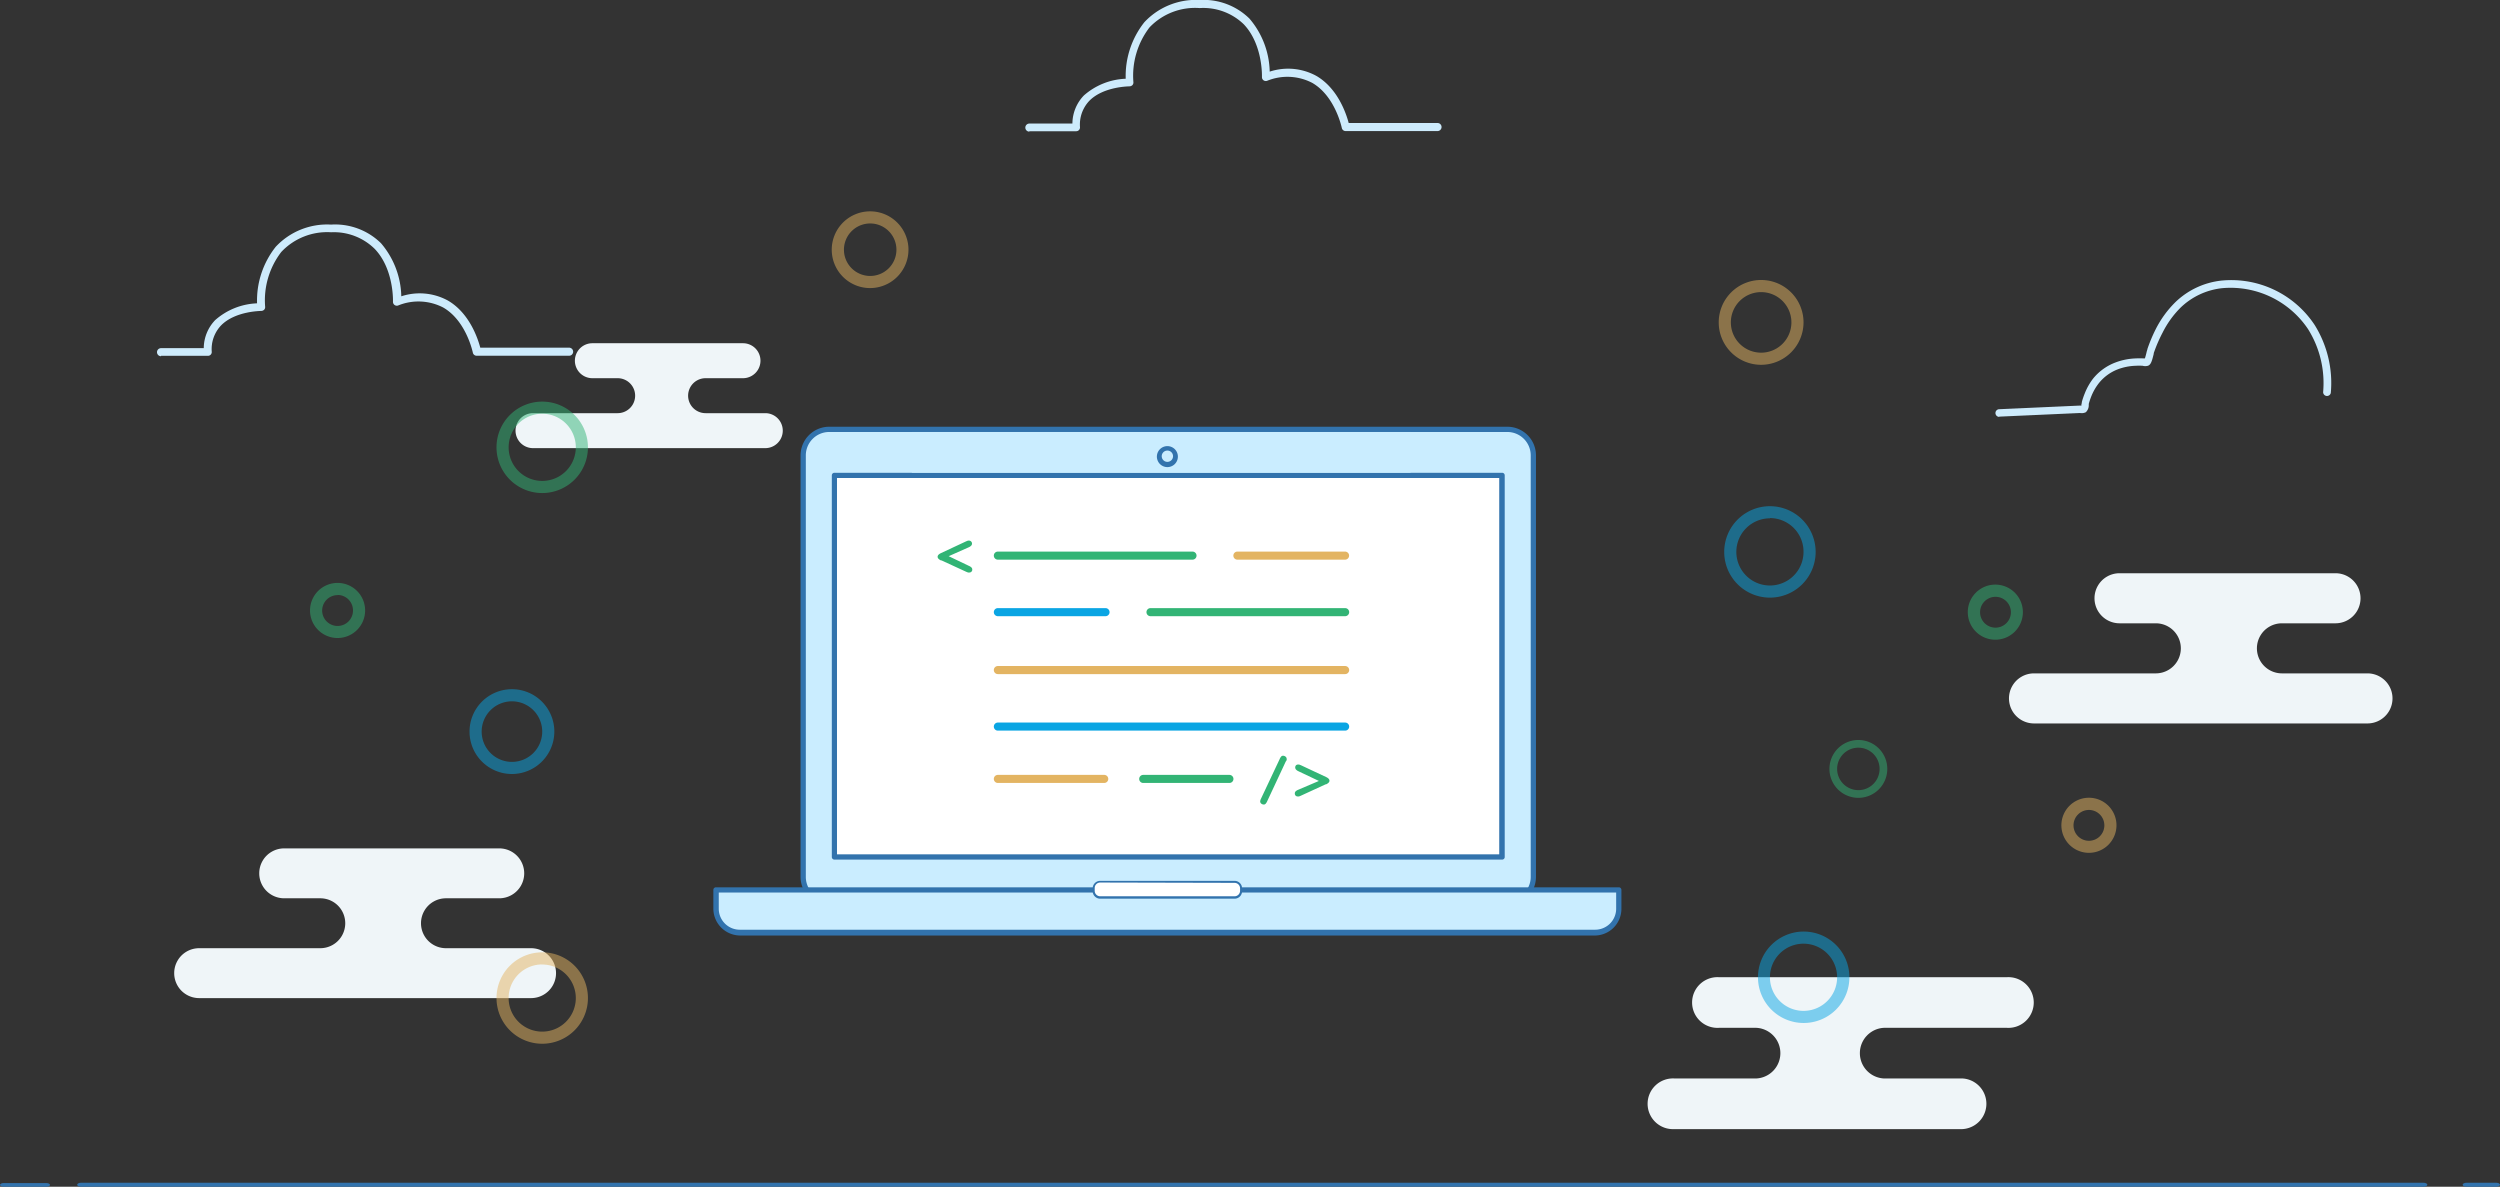 <svg xmlns="http://www.w3.org/2000/svg" viewBox="0 0 309.56 146.95"><rect x="0" y="0" width="309.56" height="146.95" fill="#333333" stroke="none"/><defs><style>.cls-1{fill:#eff5f8;}.cls-2{fill:#cdebfc;}.cls-3{fill:#3273ad;}.cls-4{opacity:0.5;}.cls-5{fill:#0aa5e3;}.cls-6{fill:#32b475;}.cls-7{fill:#e3b462;}.cls-8{fill:#caedff;}.cls-9{fill:#fff;}</style></defs><title>code</title><g id="Layer_2" data-name="Layer 2"><g id="Layer_1-2" data-name="Layer 1"><path class="cls-1" d="M248.54,121h-35.7a3.14,3.14,0,1,0,0,6.27h4.65a3.14,3.14,0,0,1,0,6.27H207.33a3.14,3.14,0,1,0,0,6.27H243a3.14,3.14,0,0,0,0-6.27h-9.74a3.14,3.14,0,0,1,0-6.27h15.25a3.14,3.14,0,1,0,0-6.27Z"/><path class="cls-1" d="M24.64,123.59H65.76a3.09,3.09,0,1,0,0-6.18H55.22a3.09,3.09,0,0,1,0-6.18h6.6a3.09,3.09,0,0,0,0-6.18H35.19a3.09,3.09,0,0,0,0,6.18h4.47a3.09,3.09,0,0,1,0,6.18h-15a3.09,3.09,0,1,0,0,6.18Z"/><path class="cls-1" d="M251.86,89.58h41.29a3.1,3.1,0,1,0,0-6.2H282.56a3.1,3.1,0,1,1,0-6.2h6.63a3.1,3.1,0,1,0,0-6.2H262.45a3.1,3.1,0,1,0,0,6.2h4.49a3.1,3.1,0,1,1,0,6.2H251.86a3.1,3.1,0,1,0,0,6.2Z"/><path class="cls-1" d="M66,55.49H94.76a2.16,2.16,0,1,0,0-4.33H87.37a2.16,2.16,0,1,1,0-4.33H92a2.16,2.16,0,1,0,0-4.33H73.35a2.16,2.16,0,0,0,0,4.33h3.13a2.16,2.16,0,0,1,0,4.33H66a2.16,2.16,0,1,0,0,4.33Z"/><path class="cls-2" d="M19.94,44.06h5.81a.47.47,0,0,0,.47-.49,4.27,4.27,0,0,1,1.14-3.26c1.77-1.82,5-1.8,5-1.81a.53.53,0,0,0,.36-.16.48.48,0,0,0,.11-.38,9.84,9.84,0,0,1,2-6.76A7.79,7.79,0,0,1,41,28.76a7.2,7.2,0,0,1,5.4,2.06c2.4,2.51,2.26,6.5,2.26,6.54a.48.48,0,0,0,.19.4.48.48,0,0,0,.44.07,6.65,6.65,0,0,1,5.61.26c2.84,1.65,3.64,5.54,3.65,5.58a.48.48,0,0,0,.47.38H70.47a.48.48,0,1,0,0-1h-11c-.29-1.1-1.32-4.27-4-5.83a7.29,7.29,0,0,0-5.78-.53,10.44,10.44,0,0,0-2.51-6.57A8.1,8.1,0,0,0,41,27.81a8.72,8.72,0,0,0-6.86,2.75,10.73,10.73,0,0,0-2.31,7,8.31,8.31,0,0,0-5.19,2.08,5.06,5.06,0,0,0-1.41,3.47H19.94a.48.48,0,1,0,0,1Z"/><path class="cls-2" d="M247.55,51.59h0l10-.45a1.16,1.16,0,0,0,.73-.1,1.2,1.2,0,0,0,.36-.87c0-.07,0-.13,0-.16a8.69,8.69,0,0,1,.34-1,6.56,6.56,0,0,1,.89-1.54,5.56,5.56,0,0,1,2.34-1.73,6.88,6.88,0,0,1,2.26-.45,7.46,7.46,0,0,1,.83,0,1.25,1.25,0,0,0,.67,0c.35-.13.48-.52.71-1.46,0-.15.07-.27.09-.34a17.94,17.94,0,0,1,1-2.28A11.87,11.87,0,0,1,270,38.1a8.76,8.76,0,0,1,5.19-2.42,11.55,11.55,0,0,1,10.6,5.07,12.59,12.59,0,0,1,1.87,7.8.48.48,0,0,0,.95.1,13.57,13.57,0,0,0-2-8.41,12.37,12.37,0,0,0-11.5-5.5,9.7,9.7,0,0,0-5.75,2.68,12.8,12.8,0,0,0-2.46,3.4,18.81,18.81,0,0,0-1,2.4c0,.08-.07.23-.11.42s-.13.52-.2.74l-.19,0a9,9,0,0,0-.93,0,7.85,7.85,0,0,0-2.57.52,6.52,6.52,0,0,0-2.74,2,7.48,7.48,0,0,0-1,1.77,9.69,9.69,0,0,0-.38,1.11c0,.06,0,.16-.05.27l0,.17h-.17l-10,.45a.47.47,0,0,0,0,.95Z"/><path class="cls-2" d="M127.45,16.25h5.81a.47.47,0,0,0,.47-.49,4.27,4.27,0,0,1,1.14-3.26c1.77-1.82,5-1.8,5-1.81a.53.53,0,0,0,.36-.16.48.48,0,0,0,.11-.38,9.84,9.84,0,0,1,2-6.76A7.79,7.79,0,0,1,148.55,1,7.2,7.2,0,0,1,154,3c2.4,2.51,2.26,6.5,2.26,6.54a.48.48,0,0,0,.19.4.48.48,0,0,0,.44.07,6.65,6.65,0,0,1,5.61.26c2.84,1.65,3.64,5.54,3.65,5.58a.48.48,0,0,0,.47.38H178a.48.48,0,1,0,0-1h-11c-.29-1.1-1.32-4.27-4-5.83a7.29,7.29,0,0,0-5.78-.53,10.44,10.44,0,0,0-2.51-6.57A8.1,8.1,0,0,0,148.56,0a8.72,8.72,0,0,0-6.86,2.75,10.73,10.73,0,0,0-2.31,7,8.31,8.31,0,0,0-5.19,2.08,5.06,5.06,0,0,0-1.41,3.47h-5.33a.48.48,0,0,0,0,1Z"/><path class="cls-3" d="M5.72,146.95H.47c-.26,0-.47-.1-.47-.23s.21-.23.47-.23H5.72c.26,0,.47.1.47.23S6,146.95,5.72,146.95Z"/><path class="cls-3" d="M300.06,146.95h-290c-.28,0-.5-.11-.5-.25s.22-.25.5-.25h290c.28,0,.5.11.5.25S300.33,146.95,300.06,146.95Z"/><path class="cls-3" d="M309.06,146.95h-3.62c-.28,0-.5-.11-.5-.25s.22-.25.5-.25h3.62c.28,0,.5.11.5.25S309.33,146.95,309.06,146.95Z"/><g class="cls-4"><path class="cls-5" d="M219.16,74a5.66,5.66,0,1,1,5.66-5.66A5.66,5.66,0,0,1,219.16,74Zm0-9.82a4.16,4.16,0,1,0,4.16,4.16A4.16,4.16,0,0,0,219.16,64.15Z"/><path class="cls-6" d="M67.14,61.05a5.66,5.66,0,1,1,5.66-5.66A5.66,5.66,0,0,1,67.14,61.05Zm0-9.82a4.16,4.16,0,1,0,4.16,4.16A4.16,4.16,0,0,0,67.14,51.23Z"/><path class="cls-6" d="M230.11,98.79a3.58,3.58,0,1,1,3.58-3.58A3.58,3.58,0,0,1,230.11,98.79Zm0-6.21a2.63,2.63,0,1,0,2.63,2.63A2.63,2.63,0,0,0,230.11,92.58Z"/><path class="cls-6" d="M247.07,79.21a3.41,3.41,0,1,1,3.41-3.41A3.41,3.41,0,0,1,247.07,79.21Zm0-5.31A1.91,1.91,0,1,0,249,75.8,1.91,1.91,0,0,0,247.07,73.9Z"/><path class="cls-6" d="M41.8,79a3.41,3.41,0,1,1,3.41-3.41A3.41,3.41,0,0,1,41.8,79Zm0-5.31a1.91,1.91,0,1,0,1.91,1.91A1.91,1.91,0,0,0,41.8,73.67Z"/><path class="cls-7" d="M258.66,105.6a3.41,3.41,0,1,1,3.41-3.41A3.41,3.41,0,0,1,258.66,105.6Zm0-5.31a1.91,1.91,0,1,0,1.91,1.91A1.91,1.91,0,0,0,258.66,100.29Z"/><path class="cls-7" d="M107.74,35.67a4.75,4.75,0,1,1,4.75-4.75A4.76,4.76,0,0,1,107.74,35.67Zm0-8A3.25,3.25,0,1,0,111,30.92,3.25,3.25,0,0,0,107.74,27.67Z"/><path class="cls-5" d="M223.32,126.67A5.66,5.66,0,1,1,229,121,5.66,5.66,0,0,1,223.32,126.67Zm0-9.82a4.16,4.16,0,1,0,4.16,4.16A4.16,4.16,0,0,0,223.32,116.85Z"/><path class="cls-7" d="M67.14,129.24a5.66,5.66,0,1,1,5.66-5.66A5.66,5.66,0,0,1,67.14,129.24Zm0-9.82a4.16,4.16,0,1,0,4.16,4.16A4.16,4.16,0,0,0,67.14,119.43Z"/><path class="cls-7" d="M218.07,45.17a5.25,5.25,0,1,1,5.25-5.25A5.26,5.26,0,0,1,218.07,45.17Zm0-9a3.75,3.75,0,1,0,3.75,3.75A3.75,3.75,0,0,0,218.07,36.17Z"/><path class="cls-5" d="M63.39,95.84a5.25,5.25,0,1,1,5.25-5.25A5.26,5.26,0,0,1,63.39,95.84Zm0-9a3.75,3.75,0,1,0,3.75,3.75A3.75,3.75,0,0,0,63.39,86.84Z"/></g><rect class="cls-8" x="103.32" y="58.86" width="82.69" height="47.25"/><rect class="cls-8" x="99.44" y="53.17" width="90.42" height="58.64" rx="3.22" ry="3.22"/><rect class="cls-9" x="103.32" y="59.12" width="82.69" height="47.25"/><path class="cls-3" d="M186.64,112.13h-84a3.55,3.55,0,0,1-3.51-3.55V56.39a3.55,3.55,0,0,1,3.51-3.55h84a3.55,3.55,0,0,1,3.55,3.55h0v52.19A3.55,3.55,0,0,1,186.64,112.13Zm-84-58.64a2.9,2.9,0,0,0-2.86,2.9v52.19a2.9,2.9,0,0,0,2.86,2.9h84a2.9,2.9,0,0,0,2.9-2.9h0V56.39a2.9,2.9,0,0,0-2.86-2.9Z"/><path class="cls-3" d="M186,106.44H103.32a.32.32,0,0,1-.32-.32V58.86a.32.32,0,0,1,.32-.32H186a.32.32,0,0,1,.32.32v47.28A.32.32,0,0,1,186,106.44Zm-82.36-.65h82V59.19h-82Z"/><path class="cls-8" d="M200.45,110.2v2.34h0a3,3,0,0,1-2.92,3H91.63a3,3,0,0,1-3-3h0v-2.34Z"/><path class="cls-3" d="M197.52,115.84H91.63a3.34,3.34,0,0,1-3.3-3.31v-2.34a.32.32,0,0,1,.32-.32H200.45a.32.32,0,0,1,.32.32v2.34A3.31,3.31,0,0,1,197.52,115.84ZM89,110.52v2a2.6,2.6,0,0,0,2.6,2.6H197.52a2.6,2.6,0,0,0,2.6-2.6v-2Z"/><circle class="cls-9" cx="144.55" cy="56.48" r="1.03"/><rect class="cls-8" x="112.91" y="53.49" width="61.75" height="5.04"/><path class="cls-3" d="M144.55,57.84a1.3,1.3,0,1,1,1.3-1.3A1.3,1.3,0,0,1,144.55,57.84Zm0-2.05a.7.7,0,1,0,.7.7.7.7,0,0,0-.7-.7Z"/><path class="cls-6" d="M147.66,69.3h-24.1a.5.5,0,0,1,0-1h24.1a.5.5,0,0,1,0,1Z"/><path class="cls-7" d="M166.56,69.3H153.22a.5.5,0,0,1,0-1h13.33a.5.5,0,0,1,0,1Z"/><path class="cls-6" d="M166.56,76.3h-24.1a.5.5,0,0,1,0-1h24.1a.5.5,0,0,1,0,1Z"/><path class="cls-5" d="M136.89,76.3H123.56a.5.5,0,0,1,0-1h13.33a.5.5,0,0,1,0,1Z"/><path class="cls-7" d="M166.56,83.47h-43a.5.5,0,0,1,0-1h43a.5.5,0,0,1,0,1Z"/><path class="cls-5" d="M166.56,90.47h-43a.5.5,0,0,1,0-1h43a.5.5,0,0,1,0,1Z"/><path class="cls-7" d="M136.72,96.95H123.56a.5.5,0,0,1,0-1h13.17a.5.5,0,0,1,0,1Z"/><path class="cls-6" d="M152.22,96.95H141.56a.5.5,0,0,1,0-1h10.67a.5.5,0,0,1,0,1Z"/><path class="cls-6" d="M117.47,68.87,120,70.08a.93.93,0,0,1,.3.2.35.35,0,0,1,.09.24.35.35,0,0,1-.37.37l-.15,0-.21-.08-3.08-1.42-.07,0q-.41-.19-.41-.45t.43-.46l0,0,3.1-1.45.23-.09.13,0a.37.37,0,0,1,.28.61.92.92,0,0,1-.3.21Z"/><path class="cls-6" d="M159.2,94.31l-2.29,4.9a1.14,1.14,0,0,1-.2.32.29.29,0,0,1-.21.09.48.48,0,0,1-.32-.11.35.35,0,0,1-.14-.28,1,1,0,0,1,.11-.35v0L158.45,94a1.18,1.18,0,0,1,.2-.33.29.29,0,0,1,.21-.09.49.49,0,0,1,.32.11.35.35,0,0,1,.14.28.52.52,0,0,1,0,.15A1.72,1.72,0,0,1,159.2,94.31Z"/><path class="cls-6" d="M163.31,96.7l-2.55-1.21a.9.9,0,0,1-.29-.21.4.4,0,0,1,0-.51.35.35,0,0,1,.26-.1l.14,0,.23.09,3.09,1.45,0,0c.29.13.43.29.43.46s-.14.32-.42.45l-.06,0-3.09,1.42-.2.08-.16,0a.35.35,0,0,1-.26-.1.36.36,0,0,1-.1-.27.36.36,0,0,1,.08-.24.9.9,0,0,1,.3-.2Z"/><rect class="cls-9" x="135.42" y="109.21" width="18.26" height="1.95" rx="0.81" ry="0.81"/><path class="cls-3" d="M152.87,111.28H136.23a.93.93,0,0,1-.93-.93V110a.93.93,0,0,1,.93-.93h16.64a.93.93,0,0,1,.93.93v.34A.93.93,0,0,1,152.87,111.28Zm-16.64-2a.68.68,0,0,0-.68.68v.34a.68.68,0,0,0,.68.68h16.64a.68.68,0,0,0,.68-.68V110a.68.68,0,0,0-.68-.68Z"/></g></g></svg>